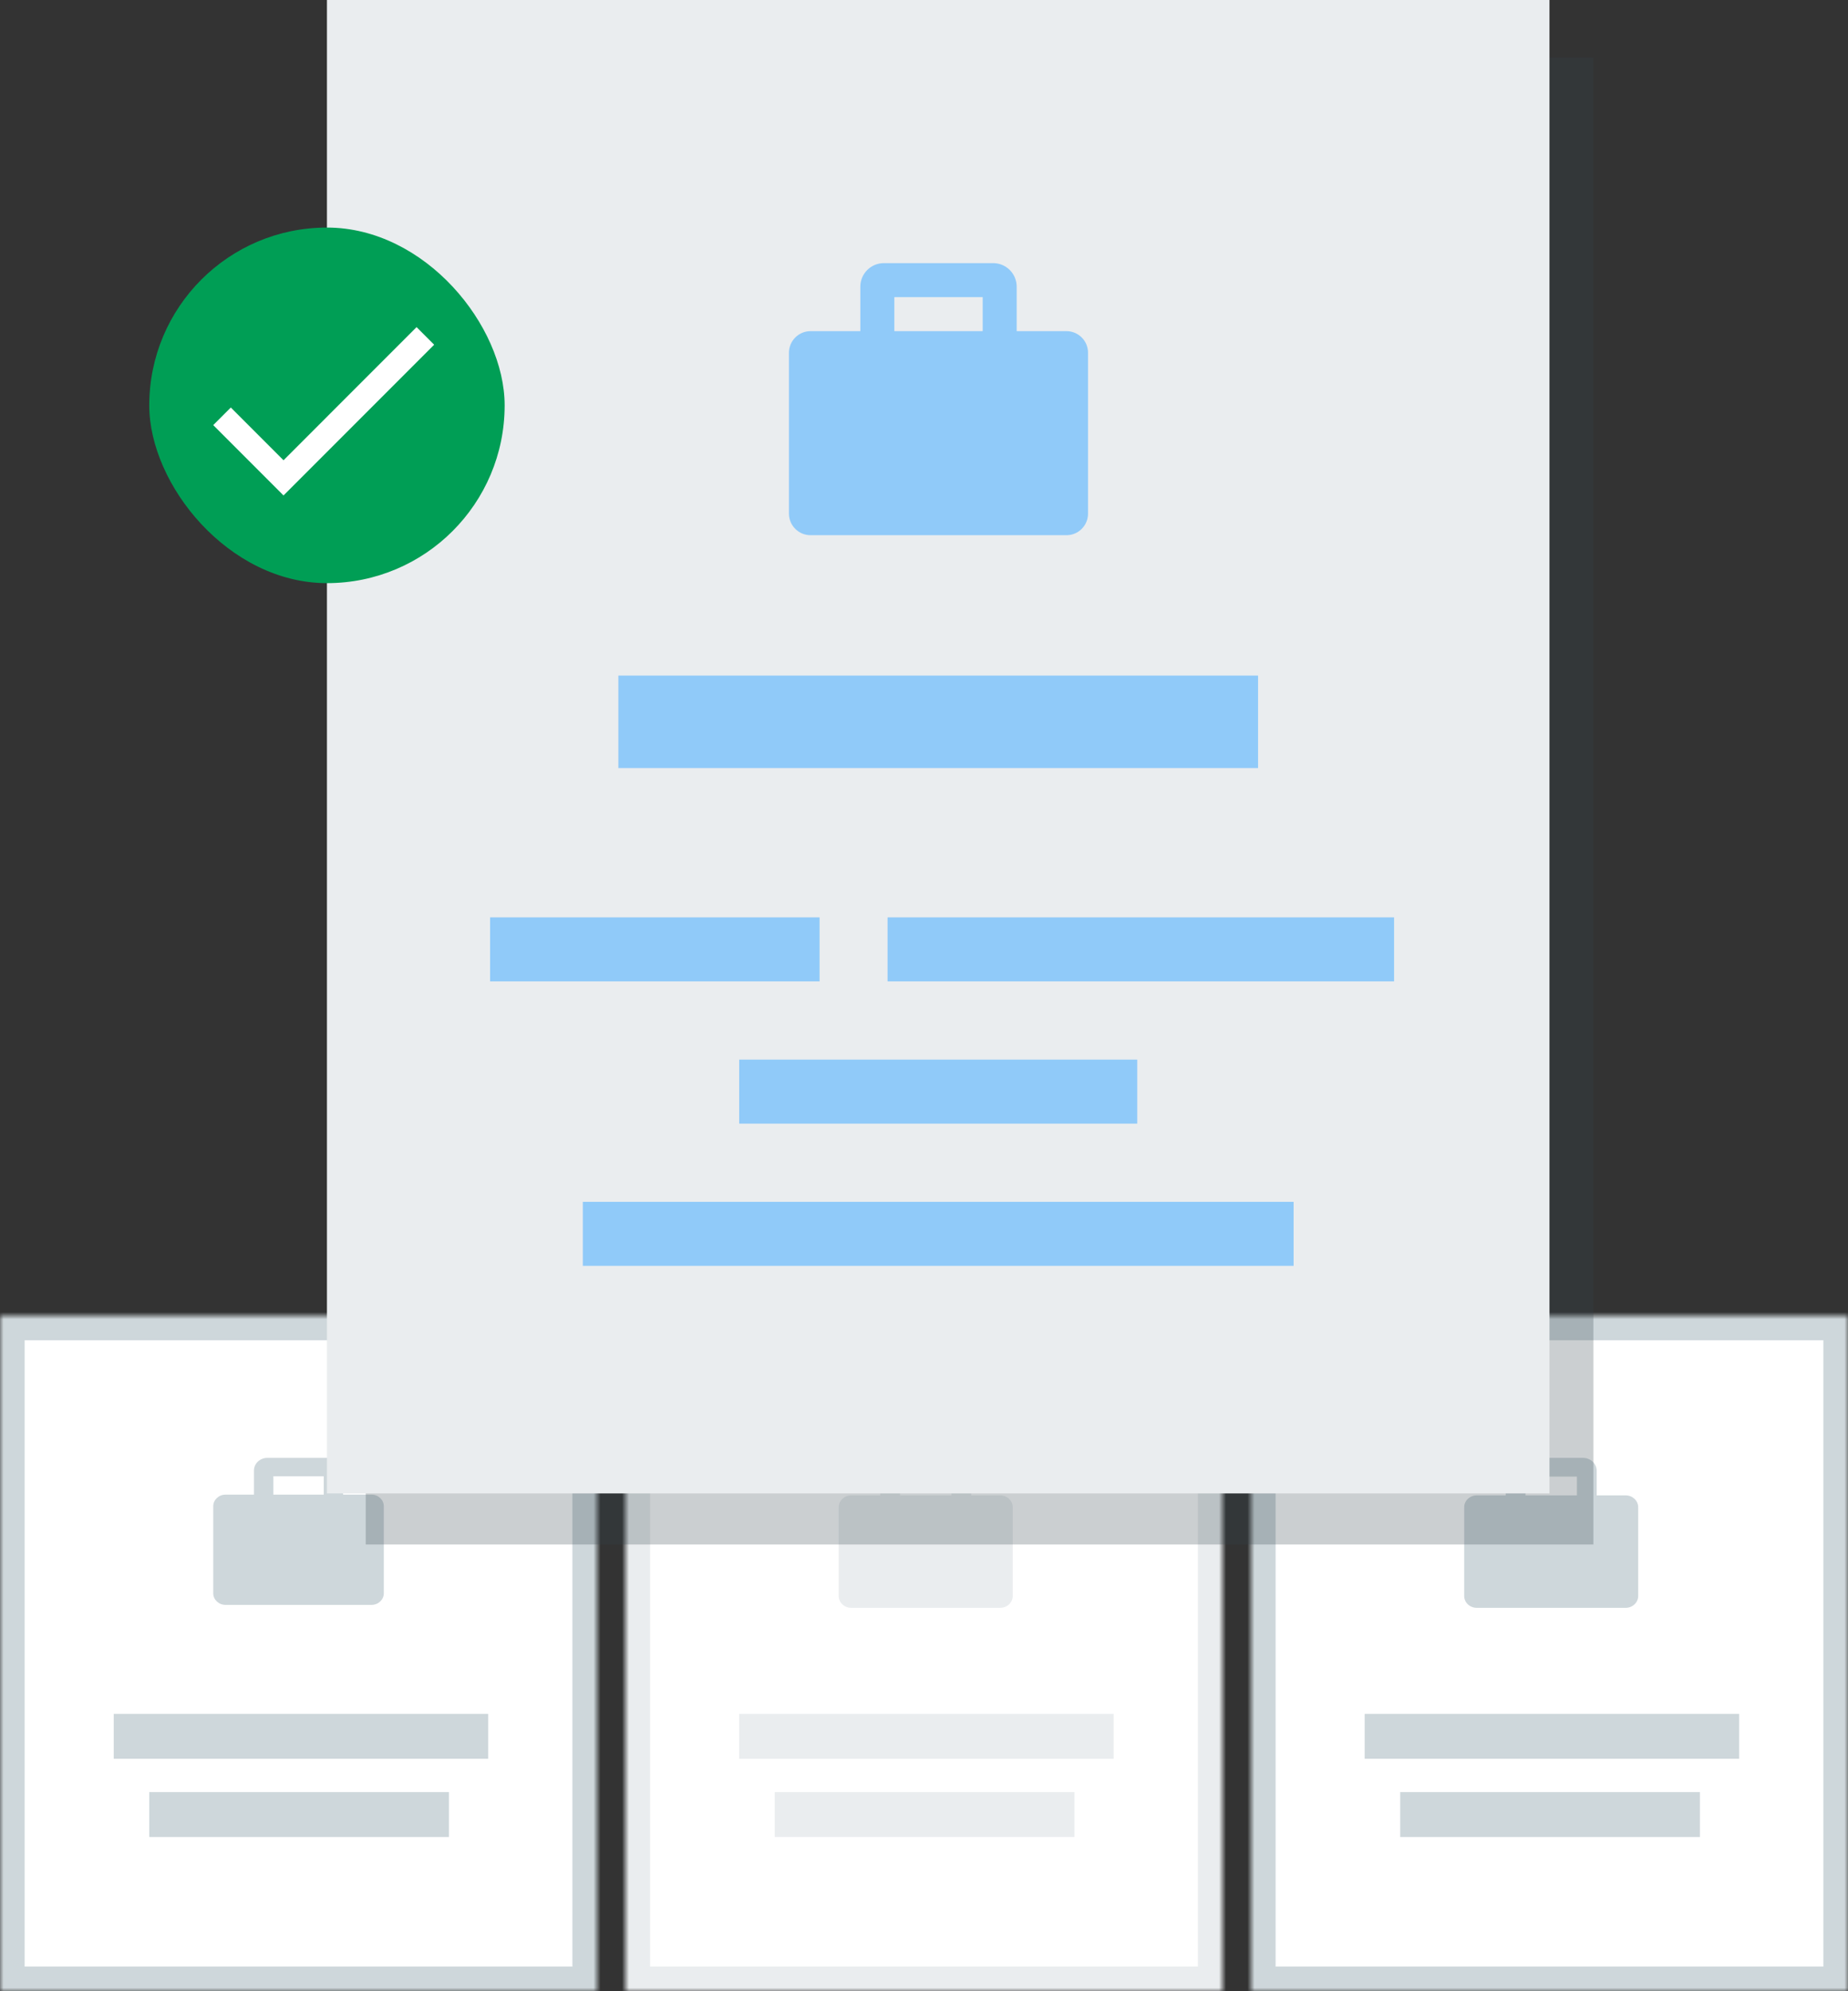 <?xml version="1.0" encoding="UTF-8" standalone="no"?>
<svg width="260px" height="280px" viewBox="0 0 260 280" version="1.1" xmlns="http://www.w3.org/2000/svg" xmlns:xlink="http://www.w3.org/1999/xlink">
    <rect x="0" y="0" width="260" height="280" fill="#333333" stroke="none"/>
    <!-- Generator: Sketch 41 (35326) - http://www.bohemiancoding.com/sketch -->
    <title>1 Hero Illus</title>
    <desc>Created with Sketch.</desc>
    <defs>
        <rect id="path-1" x="0" y="0" width="84" height="95"></rect>
        <mask id="mask-2" maskContentUnits="userSpaceOnUse" maskUnits="objectBoundingBox" x="0" y="0" width="84" height="95" fill="white">
            <use xlink:href="#path-1"></use>
        </mask>
        <rect id="path-3" x="0" y="0" width="84" height="95"></rect>
        <mask id="mask-4" maskContentUnits="userSpaceOnUse" maskUnits="objectBoundingBox" x="0" y="0" width="84" height="95" fill="white">
            <use xlink:href="#path-3"></use>
        </mask>
        <rect id="path-5" x="0" y="0" width="84" height="95"></rect>
        <mask id="mask-6" maskContentUnits="userSpaceOnUse" maskUnits="objectBoundingBox" x="0" y="0" width="84" height="95" fill="white">
            <use xlink:href="#path-5"></use>
        </mask>
    </defs>
    <g id="Page-1" stroke="none" stroke-width="1" fill="none" fill-rule="evenodd">
        <g id="Jobs-API-Illustration" transform="translate(-821, -505)">
            <g id="1-Hero-Illus" transform="translate(821, 505)">
                <g id="Page-1-Copy-3" transform="translate(0, 185)">
                    <use id="Rectangle" stroke="#CED7DB" mask="url(#mask-2)" stroke-width="6.933" fill="#FFFFFF" xlink:href="#path-1"></use>
                    <path d="M35.728,25.169 L31.734,25.169 C30.777,25.169 30,25.902 30,26.809 L30,39.034 C30,39.94 30.777,40.674 31.734,40.674 L52.269,40.674 C53.226,40.674 54,39.94 54,39.034 L54,26.809 C54,25.902 53.226,25.169 52.269,25.169 L48.275,25.169 L48.275,21.79 C48.275,20.801 47.43,20 46.386,20 L37.617,20 C36.573,20 35.728,20.801 35.728,21.79 L35.728,25.169 Z M38.456,25.167 L45.547,25.167 L45.547,22.582 L38.456,22.582 L38.456,25.167 Z" id="Combined-Shape" fill="#CED7DB"></path>
                    <polygon id="Fill-3" fill="#CED7DB" points="16 62.312 68.684 62.312 68.684 56 16 56"></polygon>
                    <polygon id="Fill-3" fill="#CED7DB" points="21 73.312 63.165 73.312 63.165 67 21 67"></polygon>
                </g>
                <g id="Page-1-Copy-4" transform="translate(88, 185)">
                    <use id="Rectangle" stroke="#EAEDEF" mask="url(#mask-4)" stroke-width="6.933" fill="#FFFFFF" xlink:href="#path-3"></use>
                    <path d="M35.843,25.273 L31.769,25.273 C30.792,25.273 30,26.021 30,26.946 L30,39.416 C30,40.341 30.792,41.088 31.769,41.088 L52.716,41.088 C53.692,41.088 54.482,40.341 54.482,39.416 L54.482,26.946 C54.482,26.021 53.692,25.273 52.716,25.273 L48.642,25.273 L48.642,21.826 C48.642,20.817 47.78,20 46.715,20 L37.77,20 C36.705,20 35.843,20.817 35.843,21.826 L35.843,25.273 Z M38.626,25.271 L45.859,25.271 L45.859,22.634 L38.626,22.634 L38.626,25.271 Z" id="Combined-Shape" fill="#EAEDEF"></path>
                    <polygon id="Fill-3" fill="#EAEDEF" points="16 62.312 68.684 62.312 68.684 56 16 56"></polygon>
                    <polygon id="Fill-3" fill="#EAEDEF" points="21 73.312 63.165 73.312 63.165 67 21 67"></polygon>
                </g>
                <g id="Page-1-Copy-5" transform="translate(176, 185)">
                    <use id="Rectangle" stroke="#CED7DB" mask="url(#mask-6)" stroke-width="6.933" fill="#FFFFFF" xlink:href="#path-5"></use>
                    <path d="M35.843,25.273 L31.769,25.273 C30.792,25.273 30,26.021 30,26.946 L30,39.416 C30,40.341 30.792,41.088 31.769,41.088 L52.716,41.088 C53.692,41.088 54.482,40.341 54.482,39.416 L54.482,26.946 C54.482,26.021 53.692,25.273 52.716,25.273 L48.642,25.273 L48.642,21.826 C48.642,20.817 47.78,20 46.715,20 L37.77,20 C36.705,20 35.843,20.817 35.843,21.826 L35.843,25.273 Z M38.626,25.271 L45.859,25.271 L45.859,22.634 L38.626,22.634 L38.626,25.271 Z" id="Combined-Shape" fill="#CED7DB"></path>
                    <polygon id="Fill-3" fill="#CED7DB" points="16 62.312 68.684 62.312 68.684 56 16 56"></polygon>
                    <polygon id="Fill-3" fill="#CED7DB" points="21 73.312 63.165 73.312 63.165 67 21 67"></polygon>
                </g>
                <g id="Page-1-Copy" transform="translate(46, 0)">
                    <rect id="Rectangle" fill="#36464E" opacity="0.255" x="5.455" y="8.091" width="172.727" height="209.091"></rect>
                    <rect id="Rectangle" fill="#EAEDEF" x="0" y="0" width="172" height="210"></rect>
                    <path d="M75.043,46.566 L68.04,46.566 C66.362,46.566 65,47.923 65,49.601 L65,72.223 C65,73.901 66.362,75.258 68.04,75.258 L104.043,75.258 C105.721,75.258 107.077,73.901 107.077,72.223 L107.077,49.601 C107.077,47.923 105.721,46.566 104.043,46.566 L97.04,46.566 L97.04,40.313 C97.04,38.482 95.558,37 93.728,37 L78.355,37 C76.524,37 75.043,38.482 75.043,40.313 L75.043,46.566 Z M79.826,46.562 L92.257,46.562 L92.257,41.778 L79.826,41.778 L79.826,46.562 Z" id="Combined-Shape" fill="#90CAF9"></path>
                    <polygon id="Fill-3" fill="#90CAF9" points="41 108 131 108 131 95 41 95"></polygon>
                    <g id="Group-2" transform="translate(22.951, 128.95)" fill="#90CAF9">
                        <polygon id="Fill-6" points="55.923 9.05 127.185 9.05 127.185 0.05 55.923 0.05"></polygon>
                        <polygon id="Fill-7" points="0 9.05 46.36 9.05 46.36 0.05 0 0.05"></polygon>
                    </g>
                    <polygon id="Fill-8" fill="#90CAF9" points="58 158 114 158 114 149 58 149"></polygon>
                    <polygon id="Fill-12" fill="#90CAF9" points="36 178 136 178 136 169 36 169"></polygon>
                </g>
                <g id="Group-4" transform="translate(21, 32)">
                    <rect id="Rectangle-2" fill="#009E55" x="0" y="0" width="50" height="50" rx="25"></rect>
                    <polygon id="Shape" fill="#FFFFFF" points="18.889 32.722 11.472 25.304 9 27.777 18.889 37.668 40.081 16.473 37.609 14"></polygon>
                </g>
            </g>
        </g>
    </g>
</svg>